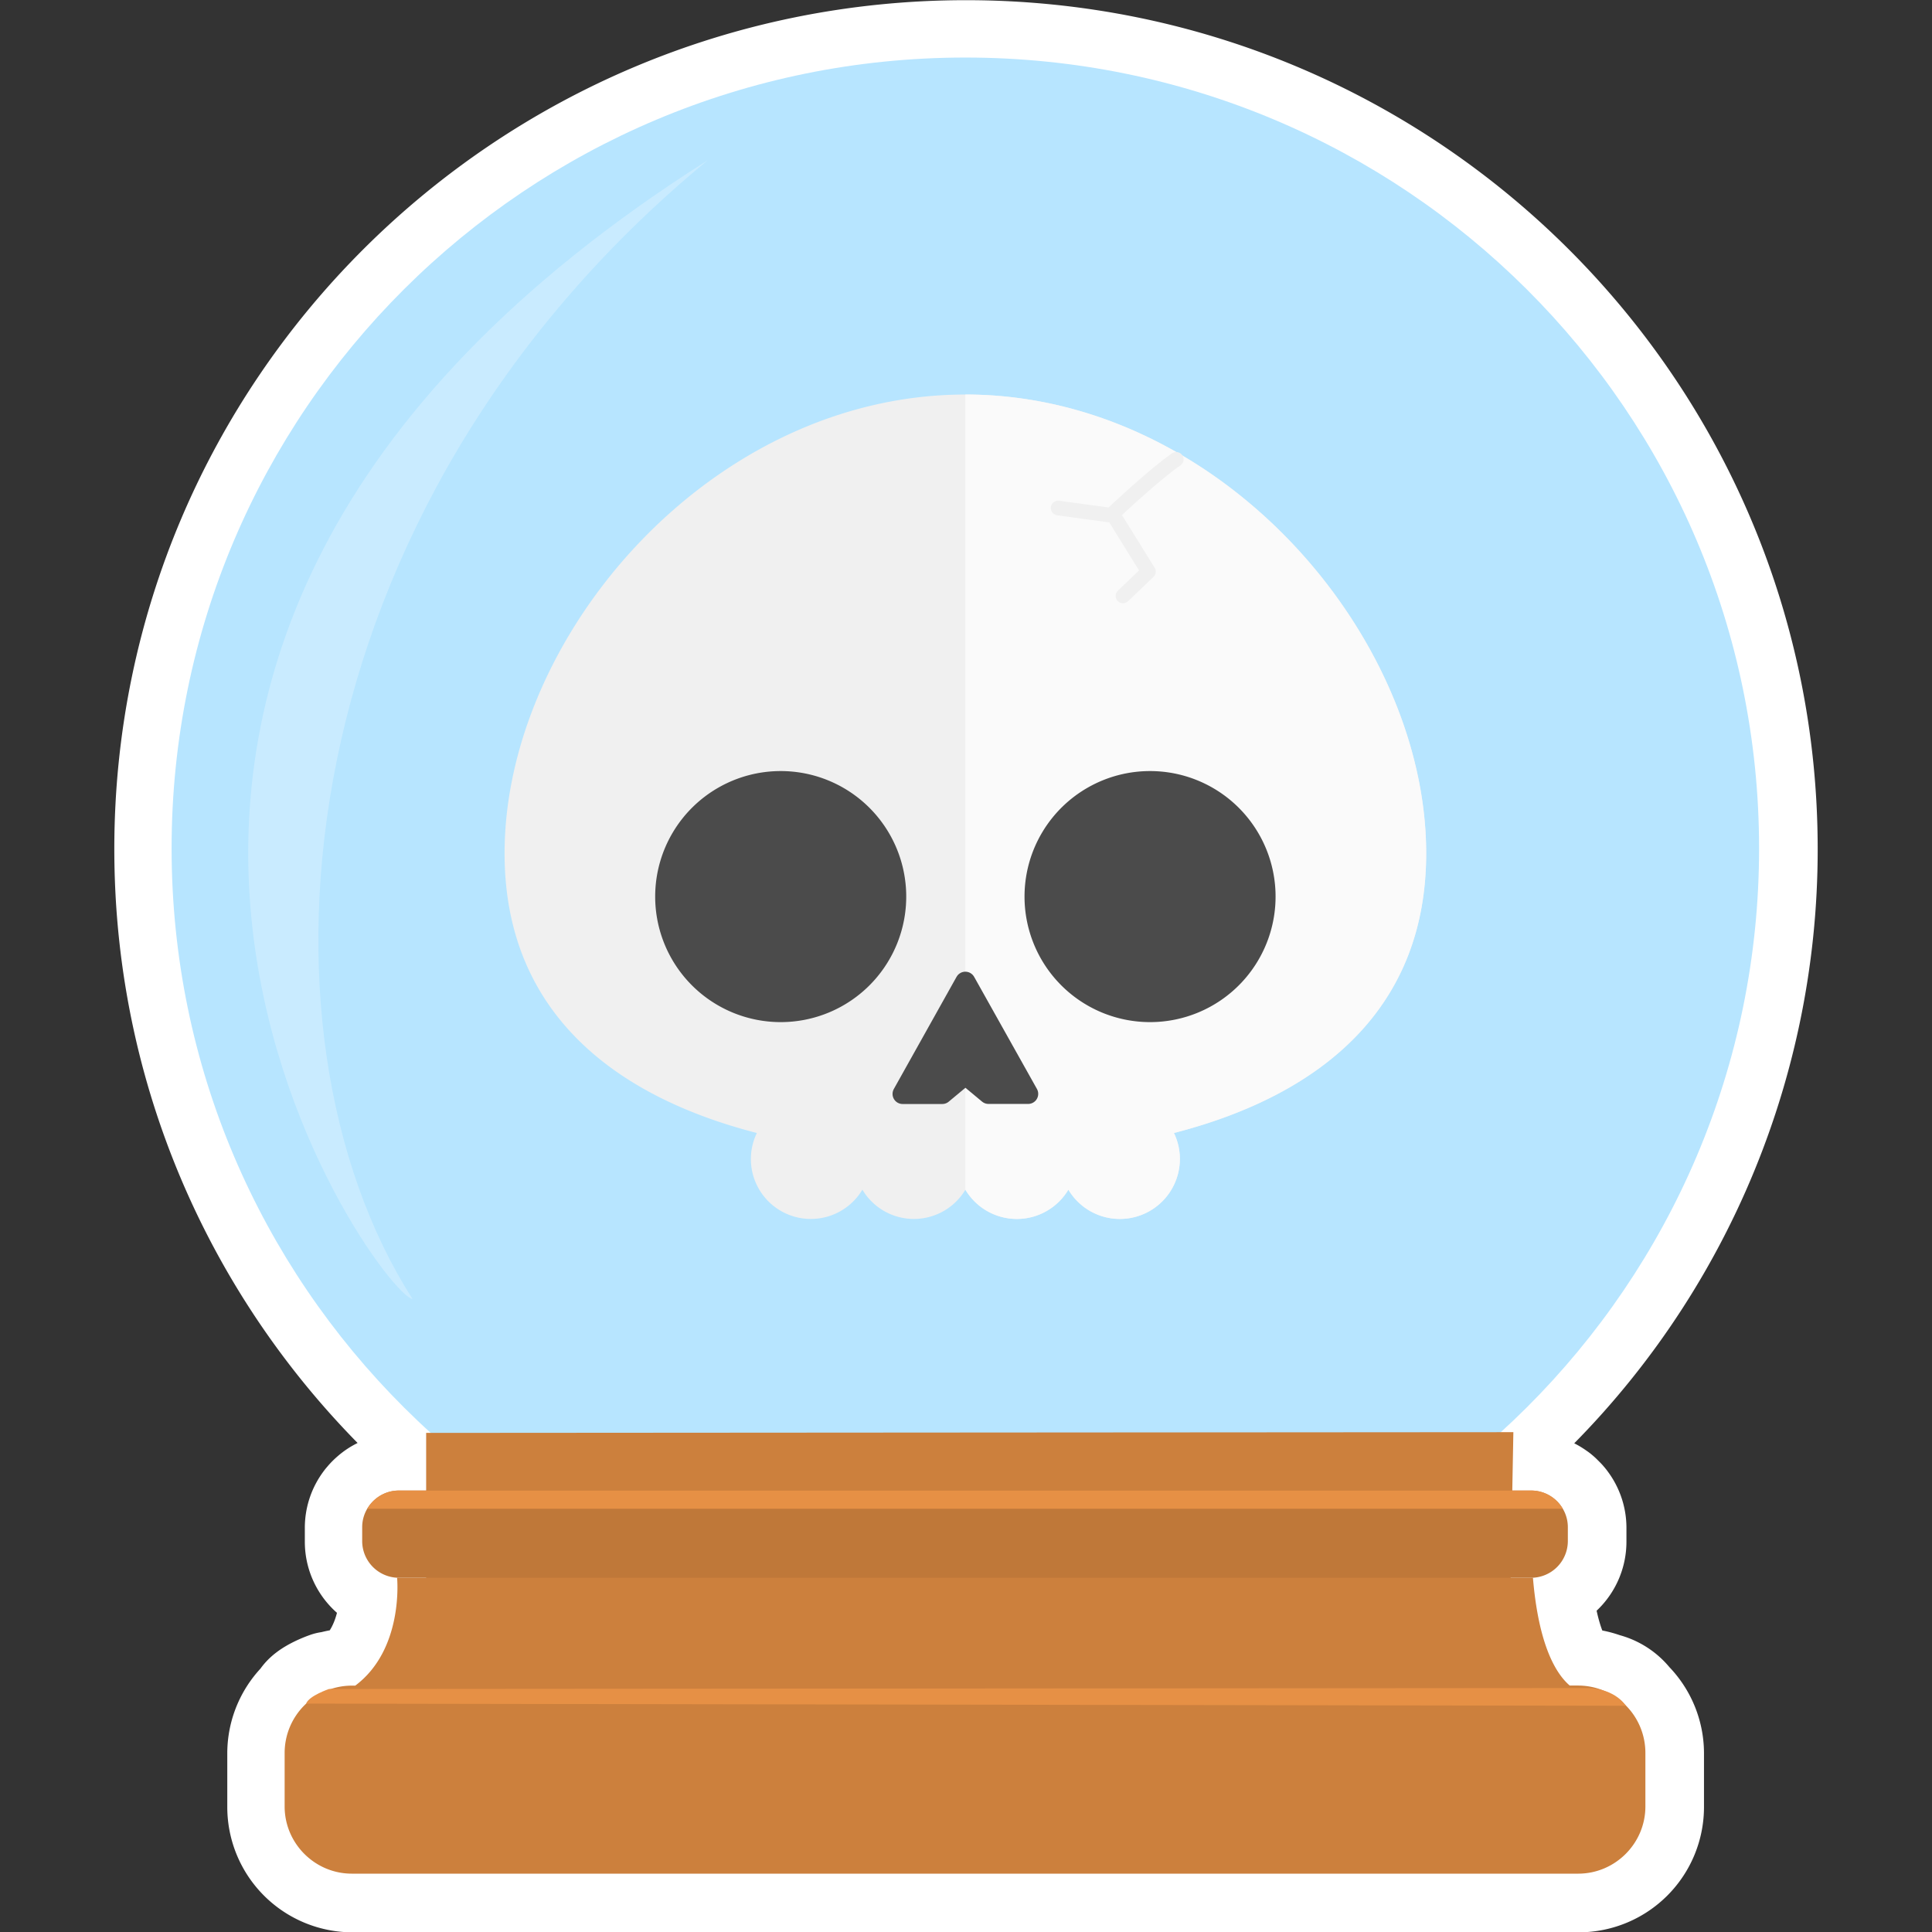 <svg width="100" height="100" viewBox="0 0 26.458 26.458" xmlns="http://www.w3.org/2000/svg"><rect x="0" y="0" width="26.458" height="26.458" fill="#333333" stroke="none"/><path d="M13.23.797c-6.003 0-10.87 4.849-10.87 10.83 0 3.172 1.368 6.024 3.549 8.005h-.063v.79H5.47a.534.534 0 0 0-.1.01h-.003a.456.456 0 0 0-.084.026l-.018.008a.495.495 0 0 0-.09.052l-.013.01a.495.495 0 0 0-.02.017l-.007.006a.5.5 0 0 0-.038.038l-.003.004-.02.023-.002.003a.498.498 0 0 0-.103.304v.191c0 .276.225.502.501.502h-.024s.097.975-.572 1.477h-.048c-.1 0-.195.016-.285.045h-.027s-.274.093-.314.2h.003a.917.917 0 0 0-.296.674v.736a.922.922 0 0 0 .92.92h16.794a.922.922 0 0 0 .92-.92v-.736a.916.916 0 0 0-.274-.653.557.557 0 0 0-.32-.206.91.91 0 0 0-.326-.06h-.116c-.187-.162-.426-.548-.504-1.477h-.024a.503.503 0 0 0 .502-.502v-.191a.498.498 0 0 0-.104-.304l-.002-.003a.518.518 0 0 0-.02-.024h-.001a.5.5 0 0 0-.04-.04l-.006-.007a.49.49 0 0 0-.02-.017l-.012-.008a.497.497 0 0 0-.196-.088.55.55 0 0 0-.043-.007l-.013-.001a.536.536 0 0 0-.045-.002h-.26l.016-.8h-.172a10.783 10.783 0 0 0 3.537-7.995c0-5.981-4.866-10.83-10.87-10.83z" fill="#fff" stroke="#fff" stroke-width="1.589" stroke-linejoin="round"/><path d="M24.09 11.618c0 5.982-4.866 10.83-10.87 10.83-6.003 0-10.87-4.848-10.87-10.83C2.35 5.637 7.217.788 13.22.788c6.004 0 10.87 4.849 10.87 10.83" fill="#b7e5ff"/><path d="m20.725 19.613-14.889.01v1.984h-.398s.097.975-.573 1.477h-.047a.922.922 0 0 0-.92.92v.735c0 .506.414.92.92.92h16.795c.506 0 .92-.414.92-.92v-.736a.922.922 0 0 0-.92-.92h-.116c-.187-.16-.426-.547-.504-1.476h-.305z" fill="#cc803d"/><path d="M20.97 21.607H5.462a.503.503 0 0 1-.502-.501v-.192c0-.275.226-.501.502-.501H20.97c.276 0 .501.226.501.501v.192a.503.503 0 0 1-.501.501" fill="#bf7839"/><path d="M4.506 23.13s-.275.093-.314.2l18.073.03s-.133-.23-.518-.243z" fill="#e69045"/><path d="M19.531 11.686c0-2.98-2.825-6.283-6.31-6.283-3.486 0-6.311 3.304-6.311 6.283 0 2.1 1.405 3.302 3.455 3.83a.816.816 0 0 0-.082.356.821.821 0 0 0 .822.821.82.82 0 0 0 .705-.401.82.82 0 0 0 .705.401.821.821 0 0 0 .706-.401.82.82 0 0 0 .705.401.82.82 0 0 0 .705-.401.82.82 0 0 0 .705.401.822.822 0 0 0 .822-.821.818.818 0 0 0-.082-.356c2.05-.528 3.455-1.73 3.455-3.83" fill="#f0f0f0"/><path d="M13.22 5.403v10.89-.001a.82.82 0 0 0 .706.401.821.821 0 0 0 .705-.401.82.82 0 0 0 .706.401.822.822 0 0 0 .821-.821.82.82 0 0 0-.081-.356c2.05-.528 3.454-1.73 3.454-3.83 0-2.979-2.825-6.283-6.31-6.283z" fill="#fafafa"/><path d="M13.537 14.98h.543l-.86-1.535-.859 1.536h.543l.317-.264z" fill="#4b4b4b" stroke="#4b4b4b" stroke-width=".276" stroke-linejoin="round"/><path d="M17.468 12.237a1.719 1.719 0 1 1-3.437 0 1.719 1.719 0 0 1 3.437 0M12.41 12.237a1.719 1.719 0 1 1-3.437 0 1.719 1.719 0 0 1 3.437 0" fill="#4b4b4b"/><g stroke="#f0f0f0" fill="none" stroke-width="1.528" stroke-linecap="round"><path d="M16.108 6.291c-.302.206-.872.745-.872.745l.491.792-.348.333M15.188 7.052l-.697-.095" stroke-linejoin="round" stroke-width=".201"/></g><path d="M9.694 2.193C3.886 6.979 3.301 14.116 5.65 17.79c-.47-.062-6.773-8.752 4.044-15.597" opacity=".4" fill="#e3f5ff"/><path d="M5.462 20.412c-.184 0-.345.1-.432.25h16.372a.502.502 0 0 0-.432-.25z" fill="#e69045" paint-order="markers fill stroke"/></svg>